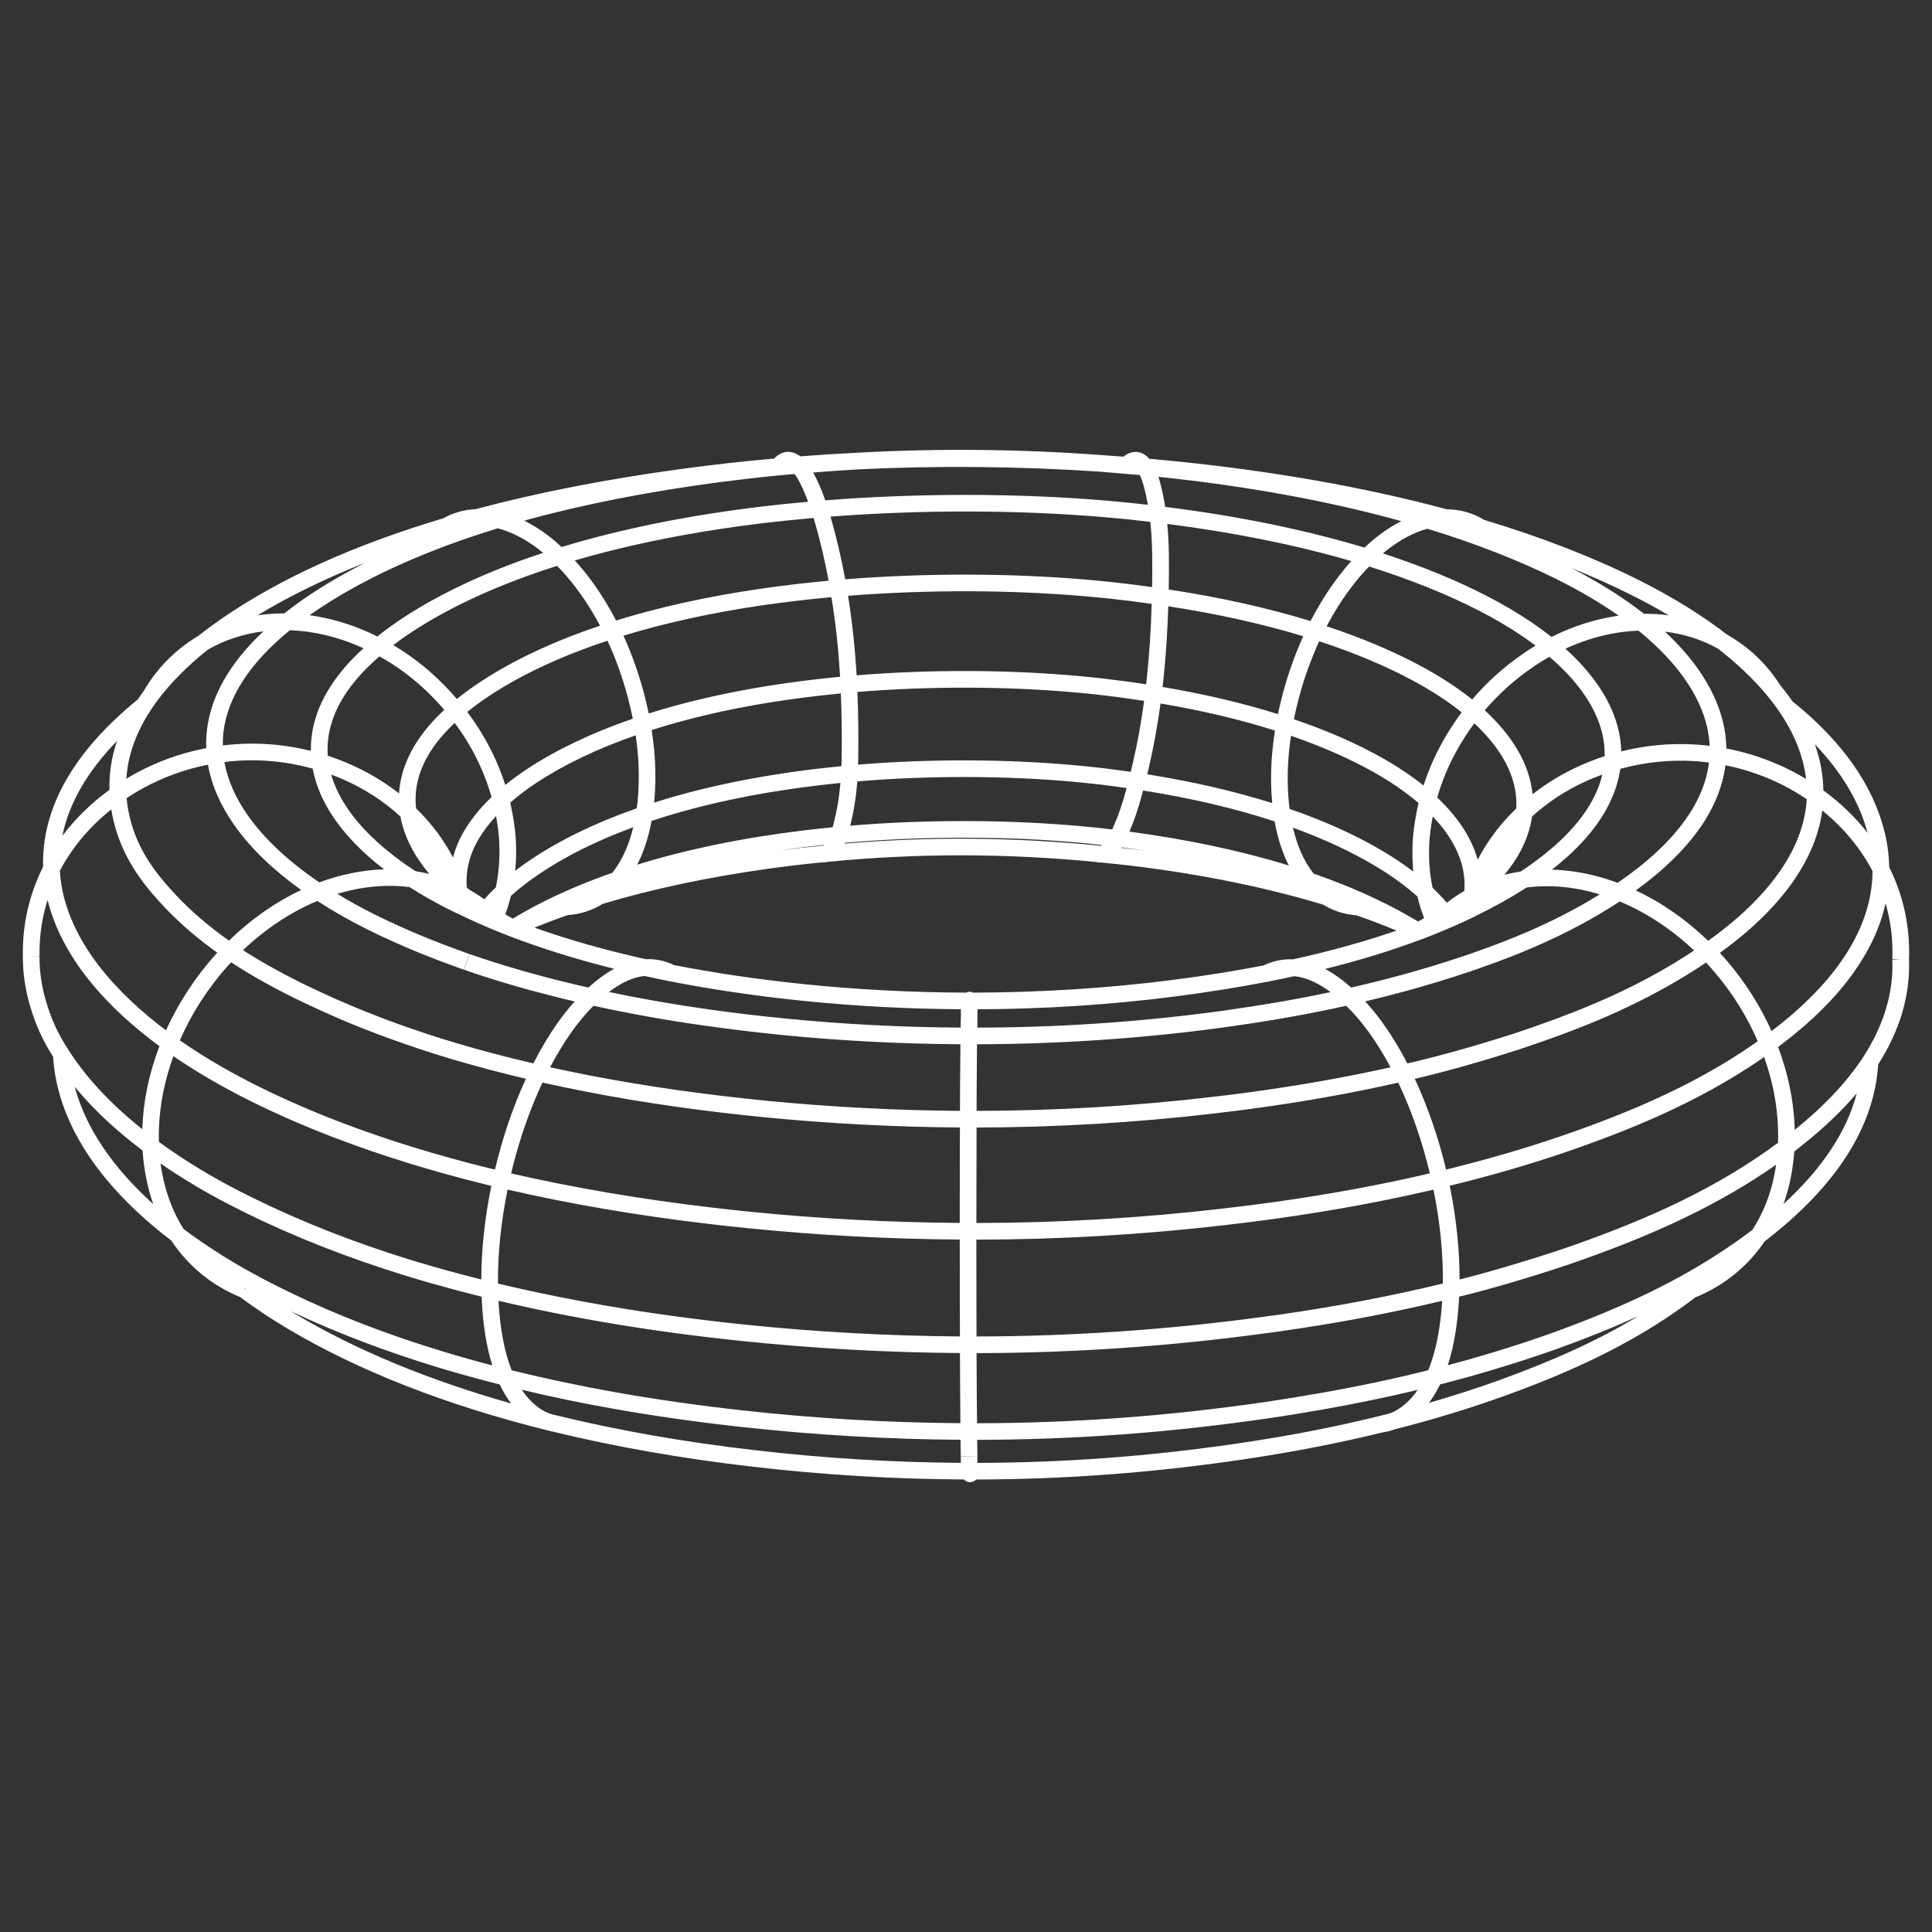 <?xml version="1.0" encoding="utf-8"?>
<!-- Generator: Adobe Illustrator 15.1.0, SVG Export Plug-In . SVG Version: 6.00 Build 0)  -->
<!DOCTYPE svg PUBLIC "-//W3C//DTD SVG 1.1//EN" "http://www.w3.org/Graphics/SVG/1.1/DTD/svg11.dtd">
<svg version="1.1" id="Layer_5" xmlns="http://www.w3.org/2000/svg" xmlns:xlink="http://www.w3.org/1999/xlink" x="0px" y="0px"
	 width="135px" height="135px" viewBox="0 0 135 135" enable-background="new 0 0 135 135" xml:space="preserve">
<rect x="0" y="0" width="135" height="135" fill="#333333" stroke="none"/>
<path fill="#FFFFFF" d="M133.394,67.04c0.082-2.27-0.384-4.439-1.385-6.451c-0.016-0.83-0.124-1.665-0.327-2.479
	c-0.811-3.268-2.977-6.33-6.439-9.112c-0.251-0.366-0.536-0.737-0.855-1.13c-0.943-1.478-2.191-2.665-3.708-3.524
	c-1.761-1.359-3.817-2.632-6.117-3.786c-3.182-1.599-6.835-3.02-10.855-4.23c-0.787-0.483-1.658-0.729-2.597-0.739
	c-5.867-1.574-12.418-2.72-19.475-3.409c-0.444-0.045-0.89-0.082-1.33-0.122c-0.218-0.254-0.472-0.41-0.748-0.462
	c-0.227-0.042-0.583-0.033-0.981,0.255c-0.024,0.02-0.046,0.037-0.067,0.058c-0.577-0.044-1.115-0.083-1.634-0.118h-0.004
	c-5.657-0.417-11.373-0.469-16.992-0.156c-0.004,0-0.008,0-0.008,0c-1.313,0.064-2.641,0.151-3.953,0.251
	c-0.023-0.018-0.043-0.033-0.07-0.053c-0.601-0.411-1.251-0.329-1.75,0.206c-2.168,0.193-4.336,0.438-6.453,0.724
	c-5.242,0.712-10.09,1.657-14.405,2.813c-0.809,0.036-1.577,0.253-2.279,0.645c-6.242,1.856-11.479,4.233-15.561,7.067
	c-0.53,0.37-1.053,0.755-1.546,1.147c-1.573,0.932-2.887,2.256-3.805,3.837c-0.139,0.187-0.275,0.386-0.423,0.604
	C5.127,52.54,2.903,56.47,3.012,60.567c-0.975,1.947-1.453,4.047-1.414,6.246l0,0c0,0,0,0,0,0.004c0,0.002,0,0.006,0,0.012l0,0
	c-0.008,1.162,0.166,2.344,0.517,3.509l0,0c0.002,0,0.002,0.002,0.002,0.002c0,0.002,0.002,0.002,0.002,0.006l0,0
	c0.355,1.229,0.889,2.406,1.593,3.494c0.275,4.499,3.123,8.933,8.252,12.839c1.182,1.786,2.843,3.15,4.815,3.954
	c1.018,0.76,2.117,1.493,3.268,2.179c4.995,2.976,11.12,5.377,18.2,7.132l0,0c0,0,0,0,0.002,0c0.162,0.051,0.31,0.084,0.454,0.109
	c4.313,1.049,8.983,1.867,13.88,2.433c4.956,0.577,9.927,0.873,14.781,0.893c0.09,0.107,0.219,0.189,0.409,0.189
	c0.02,0,0.039-0.002,0.063-0.006c0.174-0.016,0.292-0.086,0.372-0.18c6.173-0.014,12.187-0.46,18.374-1.36
	c3.556-0.519,6.837-1.154,10.032-1.932c0.289-0.041,0.579-0.115,0.859-0.217c2.716-0.694,5.219-1.456,7.652-2.332
	c5.634-2.029,9.753-4.154,13.344-6.889c1.976-0.8,3.644-2.145,4.835-3.907c4.997-3.839,7.665-8.001,7.933-12.365
	C132.76,72.007,133.484,69.537,133.394,67.04z M123.748,83.07c-0.302,1.043-0.742,2.01-1.306,2.876
	c-0.538,0.407-1.121,0.826-1.786,1.271l0,0c-1.649,1.113-3.403,2.121-5.363,3.076c-2.053,1.002-4.313,1.94-6.914,2.874
	c-1.307,0.466-2.687,0.92-4.221,1.384c-0.975,0.295-1.976,0.577-2.993,0.847c0.438-1.34,0.702-2.944,0.792-4.79
	c0.312-0.078,0.624-0.154,0.936-0.236l0,0c1.229-0.319,2.493-0.679,3.866-1.1l-0.17-0.558l0.17,0.558
	c1.382-0.421,2.521-0.793,3.577-1.165c2.809-0.989,5.232-1.978,7.41-3.028l0,0c2.337-1.127,4.431-2.343,6.361-3.694
	C124.021,81.965,123.904,82.53,123.748,83.07L123.748,83.07z M17.148,90.021l-0.08,0.104l0.049-0.123
	C17.126,90.009,17.138,90.015,17.148,90.021z M20.008,90.831l0.253-0.522c-1.209-0.585-2.252-1.133-3.193-1.665
	c-0.955-0.541-1.913-1.138-2.842-1.77l-0.292,0.433l0,0l0.292-0.433c-0.519-0.352-0.979-0.679-1.396-0.992
	c-0.386-0.606-0.713-1.277-0.979-1.998l-0.546,0.202l0.546-0.202c-0.296-0.813-0.507-1.677-0.632-2.584
	c1.277,0.882,2.651,1.722,4.106,2.506c0.515,0.272,1.072,0.562,1.803,0.924c3.417,1.692,7.232,3.189,11.336,4.448
	c1.053,0.324,2.211,0.651,3.539,1.007l0,0c0.552,0.144,1.105,0.288,1.651,0.423c0.002,0.053,0.004,0.106,0.006,0.161l0,0
	c0.083,1.786,0.331,3.338,0.741,4.641c-1.154-0.301-2.294-0.624-3.406-0.96c-3.885-1.177-7.498-2.569-10.734-4.141L20.008,90.831z
	 M6.406,66.794c-1.261-1.82-1.995-3.677-2.188-5.515l-0.275,0.029l0,0l0.275-0.029c-0.014-0.137-0.025-0.281-0.033-0.442
	c0.854-1.612,2.082-3.079,3.591-4.279c0.324,1.961,1.104,3.677,2.453,5.382l0,0c0.207,0.264,0.442,0.54,0.721,0.853l0.433-0.386
	l-0.433,0.386c0.226,0.257,0.408,0.454,0.589,0.642c1.072,1.126,2.269,2.153,3.646,3.135c-0.033,0.037-0.07,0.073-0.103,0.108l0,0
	c-1.421,1.575-2.614,3.4-3.482,5.316c-0.158-0.119-0.318-0.237-0.47-0.356l-0.357,0.46l0.357-0.46
	C9.149,70.089,7.562,68.463,6.406,66.794z M120.028,45.312c1.354,1.05,2.512,2.153,3.441,3.276l0.45-0.371l-0.45,0.371
	c0.331,0.399,0.612,0.772,0.863,1.139l0.478-0.33l-0.478,0.33c1.061,1.552,1.685,3.131,1.866,4.706
	c-0.104-0.063-0.209-0.129-0.313-0.188l0,0c-0.54-0.31-1.088-0.584-1.628-0.819l-0.233,0.53l0.233-0.53
	c-1.162-0.511-2.378-0.885-3.626-1.126c-0.008-0.318-0.031-0.64-0.07-0.961l-0.577,0.076l0.577-0.078
	c-0.325-2.46-1.773-4.928-4.221-7.2C117.664,44.297,118.915,44.695,120.028,45.312z M121.11,64.381
	c-0.544,0.46-1.137,0.918-1.752,1.36c-1.521-1.47-3.248-2.677-5.054-3.522c1.854-1.339,3.318-2.753,4.367-4.205l-0.47-0.337
	l0.47,0.337c1.063-1.472,1.696-2.997,1.895-4.541c1.111,0.224,2.191,0.565,3.227,1.018l0,0c0.503,0.217,1.012,0.476,1.515,0.764
	l0.289-0.507l-0.289,0.507c0.32,0.184,0.632,0.378,0.932,0.581c-0.002,0.102-0.009,0.201-0.015,0.296l0,0
	c-0.172,1.838-0.972,3.673-2.379,5.458C123.096,62.542,122.178,63.482,121.11,64.381L121.11,64.381z M111.458,78.534l0.163,0.446
	l0,0L111.458,78.534l-0.07,0.029l0,0c-0.873,0.323-1.653,0.603-2.377,0.848c-2.534,0.865-5.145,1.618-7.965,2.313
	c-0.534-2.234-1.285-4.408-2.186-6.34c0.161-0.039,0.327-0.076,0.489-0.115l-0.139-0.567l0.139,0.567
	c1.72-0.419,3.479-0.906,5.229-1.444l-0.172-0.558l0.172,0.554l0.119-0.035c0.396-0.121,0.787-0.244,1.181-0.37l0,0
	c0.035-0.012,0.072-0.023,0.107-0.033c0.049-0.014,0.096-0.029,0.141-0.045c0.957-0.314,1.943-0.659,2.938-1.025
	c1.428-0.53,2.702-1.049,3.892-1.587l-0.238-0.53l0.238,0.53c0.164-0.078,0.325-0.152,0.487-0.23l0.215-0.102l0,0
	c2.035-0.959,3.852-1.988,5.556-3.135c0.214,0.23,0.433,0.476,0.651,0.737l0.446-0.374l-0.446,0.374
	c1.228,1.452,2.218,3.053,2.957,4.763c-1.538,1.082-3.176,2.07-5,3.008C115.918,76.74,113.836,77.648,111.458,78.534z
	 M100.818,89.688c-3.614,0.876-7.355,1.589-11.416,2.174c-0.242,0.033-0.483,0.068-0.728,0.096l-0.392,0.055
	c-6.651,0.904-13.396,1.364-20.047,1.374c-0.002-0.783-0.002-1.571-0.006-2.36v-0.55h-0.583h0.583l-0.002-0.667
	c-0.002-1.063-0.004-2.125-0.004-3.189c5.808-0.006,11.684-0.351,17.47-1.027c1.28-0.149,2.401-0.29,3.427-0.435
	c3.915-0.546,7.533-1.213,11.044-2.031c0.018,0.102,0.043,0.207,0.061,0.308l0.573-0.106l-0.573,0.106
	C100.648,85.591,100.847,87.741,100.818,89.688z M34.196,81.632L34.196,81.632c-3.731-0.918-7.254-2.01-10.467-3.242l-0.209,0.542
	l0.209-0.542c-0.043-0.02-0.086-0.033-0.129-0.051c-0.039-0.012-0.078-0.027-0.115-0.043l0,0c-2.18-0.846-4.258-1.777-6.182-2.762
	c-0.043-0.025-0.084-0.045-0.126-0.07c-0.043-0.023-0.086-0.045-0.125-0.068l0,0c-1.618-0.843-3.123-1.751-4.486-2.702
	c0.825-1.883,1.985-3.685,3.38-5.232l-0.431-0.392l0.431,0.392c0.068-0.074,0.135-0.148,0.203-0.223
	c1.255,0.827,2.649,1.618,4.349,2.465c0.158,0.079,0.32,0.155,0.481,0.233c0.096,0.043,0.193,0.09,0.289,0.137
	c0.618,0.298,1.246,0.585,1.87,0.859c0.885,0.393,1.782,0.763,2.665,1.105l0,0c1.027,0.397,2.096,0.782,3.179,1.146l0.186-0.55
	l-0.186,0.55l0.156,0.053c0.417,0.141,0.846,0.282,1.277,0.417c1.601,0.505,3.281,0.973,5.129,1.433l0,0
	c0.406,0.105,0.807,0.199,1.205,0.293c-0.016,0.035-0.031,0.063-0.045,0.098l0.528,0.239l-0.528-0.239
	c-0.881,1.93-1.591,4.031-2.119,6.246C34.454,81.696,34.325,81.665,34.196,81.632z M11.816,62.02L11.816,62.02
	c-0.261-0.296-0.483-0.558-0.676-0.803l-0.455,0.362l0.455-0.362c-1.266-1.599-1.954-3.127-2.236-4.959
	c-0.023-0.148-0.041-0.308-0.059-0.484c0.18-0.121,0.353-0.23,0.522-0.333l0,0c0.23-0.141,0.441-0.263,0.647-0.375l-0.279-0.513
	l0.279,0.513c1.416-0.77,2.932-1.32,4.519-1.632c0.248,1.425,0.867,2.843,1.844,4.229c1.119,1.589,2.686,3.107,4.667,4.526
	c-1.801,0.848-3.525,2.057-5.045,3.536c-1.375-0.971-2.562-1.982-3.622-3.094C12.21,62.452,12.038,62.266,11.816,62.02z
	 M8.428,55.752L8.428,55.752L8.428,55.752L8.428,55.752L8.428,55.752z M8.818,54.536l0.246,0.408L8.818,54.536L8.818,54.536z
	 M8.241,55.481L8.241,55.481L8.241,55.481L8.241,55.481z M15.614,51.157L15.614,51.157c0.288-2.446,1.852-4.84,4.642-7.121
	c0.817,0.032,1.651,0.144,2.481,0.341c0.897,0.213,1.788,0.522,2.663,0.92c-0.44,0.401-0.842,0.804-1.193,1.202l0.437,0.384
	L24.207,46.5c-1.687,1.913-2.519,3.918-2.484,5.967c-1.696-0.421-3.427-0.581-5.162-0.472c-0.324,0.02-0.653,0.051-0.99,0.094
	C15.565,51.773,15.579,51.461,15.614,51.157z M54.42,33.218c0.292-0.029,0.587-0.055,0.881-0.078
	c0.072-0.008,0.146-0.014,0.218-0.018c0.191,0.233,0.328,0.518,0.487,0.839c0.164,0.333,0.312,0.691,0.464,1.099
	c-1.08,0.096-2.134,0.206-3.143,0.324l0.068,0.578l-0.068-0.578c-5.174,0.615-9.911,1.571-14.087,2.839
	c-0.292-0.273-0.554-0.502-0.815-0.705c-0.02-0.014-0.037-0.028-0.058-0.042l-0.021-0.016L37.99,37.92l0.357-0.459
	c-0.556-0.429-1.133-0.793-1.716-1.081c4.092-1.132,8.697-2.036,13.715-2.696C51.623,33.518,52.954,33.363,54.42,33.218
	L54.42,33.218z M57.249,35.391L57.249,35.391L57.249,35.391L57.249,35.391L57.249,35.391z M97.916,36.416
	c-0.579,0.293-1.148,0.659-1.696,1.092l0,0l-0.025,0.02c-0.023,0.016-0.043,0.031-0.064,0.047c-0.252,0.202-0.505,0.426-0.786,0.691
	c-4.145-1.25-8.827-2.207-13.927-2.847c-0.096-0.612-0.214-1.181-0.364-1.734c-0.033-0.129-0.072-0.25-0.109-0.367
	C87.14,33.965,92.838,35.005,97.916,36.416z M106.434,44.494c0.303,0.207,0.591,0.413,0.864,0.619
	c-0.199,0.12-0.398,0.243-0.593,0.371l0.319,0.488l-0.319-0.488c-0.053,0.035-0.109,0.075-0.16,0.113
	c-0.033,0.024-0.068,0.048-0.1,0.07l0.326,0.48l-0.328-0.479c-1.321,0.901-2.522,1.977-3.575,3.209
	c-1.035-0.831-2.24-1.616-3.591-2.343c-1.93-1.035-4.143-1.969-6.577-2.774c0.155-0.291,0.323-0.588,0.507-0.905l0,0
	c0.738-1.252,1.567-2.351,2.46-3.271c2.846,0.894,5.428,1.93,7.675,3.084C104.448,43.233,105.489,43.849,106.434,44.494
	L106.434,44.494z M114.488,44.065c2.887,2.339,4.589,4.905,4.921,7.424l0,0c0.03,0.207,0.044,0.417,0.054,0.627
	c-0.343-0.042-0.682-0.074-1.014-0.093c-1.732-0.105-3.468,0.057-5.162,0.479c-0.051-1.98-0.908-3.93-2.554-5.81
	c-0.401-0.464-0.857-0.92-1.349-1.364c0.865-0.396,1.746-0.704,2.632-0.917C112.838,44.212,113.668,44.099,114.488,44.065z
	 M117.73,57.333c-1.082,1.501-2.661,2.964-4.694,4.355c-0.26-0.094-0.515-0.186-0.763-0.262l-0.174,0.554l0.174-0.554
	c-1.29-0.407-2.575-0.623-3.837-0.658c0.063-0.051,0.127-0.098,0.189-0.148l-0.362-0.456l0.364,0.456
	c2.227-1.771,3.673-3.671,4.305-5.649l-0.554-0.176l0.554,0.176c0.133-0.414,0.226-0.831,0.288-1.248
	c1.688-0.46,3.424-0.647,5.16-0.542c0.336,0.02,0.681,0.055,1.035,0.102C119.252,54.647,118.683,56.008,117.73,57.333L117.73,57.333
	z M112.478,69.66c-1.168,0.528-2.416,1.035-3.817,1.556c-0.98,0.362-1.955,0.705-2.895,1.014c-0.039,0.016-0.08,0.027-0.117,0.035
	c-0.043,0.016-0.09,0.031-0.129,0.043l0.18,0.55l-0.18-0.55c-0.39,0.124-0.775,0.245-1.164,0.364l-0.12,0.037l0,0
	c-1.728,0.532-3.465,1.014-5.161,1.427l0,0c-0.245,0.061-0.491,0.117-0.736,0.172C98.17,73.981,98,73.672,97.832,73.38l0,0
	c-0.398-0.698-0.815-1.346-1.238-1.931c-0.286-0.401-0.599-0.795-0.926-1.169l0,0c-0.09-0.105-0.18-0.207-0.273-0.307
	c0.907-0.214,1.806-0.442,2.687-0.683l0,0l0.068-0.018c0.256-0.069,0.509-0.14,0.763-0.21l0,0c0.943-0.27,1.73-0.503,2.476-0.741
	c0.284-0.09,0.571-0.187,0.854-0.28l0.195-0.064l-0.195-0.587l0.199,0.587l0.014-0.006l0,0l0.123-0.039l0,0l0.233-0.078
	l-0.187-0.552l0.187,0.552c0.109-0.035,0.219-0.076,0.328-0.113l0.171-0.061l-0.19-0.549l0.19,0.549
	c1.454-0.505,2.769-1.012,4.009-1.554l-0.23-0.532l0.23,0.532c2.158-0.938,4.076-1.965,5.859-3.137
	c1.849,0.771,3.631,1.944,5.197,3.426c-1.594,1.064-3.306,2.023-5.209,2.924l0.248,0.526l-0.248-0.526l-0.222,0.105
	C112.788,69.516,112.631,69.59,112.478,69.66L112.478,69.66z M100.833,82.466l-0.002-0.006l0,0L100.833,82.466L100.833,82.466z
	 M100.81,82.382L100.81,82.382v-0.004l0,0V82.382z M35.101,82.078L35.101,82.078L35.101,82.078L35.101,82.078L35.101,82.078z
	 M29.35,72.081L29.35,72.081c-1.068-0.354-2.121-0.736-3.129-1.131l-0.208,0.542l0.208-0.542c-0.868-0.335-1.749-0.701-2.618-1.082
	c-0.612-0.271-1.226-0.556-1.833-0.844c-0.1-0.047-0.199-0.098-0.3-0.143c-0.154-0.072-0.306-0.143-0.456-0.218
	c-1.567-0.786-2.866-1.515-4.034-2.27c1.552-1.472,3.314-2.649,5.141-3.416c0.02-0.007,0.035-0.015,0.054-0.022
	c1.084,0.703,2.26,1.374,3.498,1.99c0.573,0.288,1.203,0.585,1.922,0.906l0,0c1.236,0.556,2.573,1.094,3.973,1.601l0,0l0.05,0.02
	c0.152,0.057,0.308,0.111,0.462,0.166l0.193-0.548l-0.193,0.548l0.125,0.044c0.053,0.02,0.107,0.039,0.158,0.061l0.191-0.55
	l-0.187,0.55l0.039,0.014l0.378-1.1l-0.037-0.012l0,0c-0.049-0.018-0.096-0.034-0.144-0.052l-0.135-0.051l0,0
	c-0.152-0.053-0.304-0.107-0.454-0.162l-0.053-0.02l-0.199,0.546l0.199-0.546c-1.373-0.499-2.683-1.029-3.893-1.571l-0.238,0.53
	l0.238-0.53c-0.704-0.315-1.316-0.604-1.877-0.885c-0.916-0.456-1.79-0.939-2.62-1.445c1.714-0.519,3.435-0.678,5.045-0.472
	c0.792,0.507,1.646,0.994,2.542,1.455c0.183,0.091,0.367,0.181,0.55,0.271l0.226,0.109l0,0l0.102,0.047l0.132-0.279l0.123-0.243
	l0.047-0.102l0,0l-0.047,0.102l-0.253,0.522c0.454,0.218,0.922,0.437,1.39,0.646l0,0l0.085,0.036
	c0.251,0.111,0.503,0.223,0.758,0.328l0,0c0.061,0.023,0.115,0.047,0.178,0.072l0.123,0.049l0.064-0.152l0,0l-0.063,0.156
	l0.152,0.063c0.277,0.11,0.554,0.226,0.833,0.331l0.01-0.023v0.004l-0.008,0.023l0.043,0.016l0,0l0,0h0.004l0,0
	c0.031,0.012,0.061,0.023,0.09,0.035l0.059,0.02l0,0c2.199,0.838,4.601,1.583,7.158,2.222c-0.596,0.324-1.199,0.765-1.797,1.311
	c-1.275-0.286-2.54-0.601-3.759-0.936l0,0l-0.179-0.051c-0.269-0.072-0.534-0.146-0.803-0.223l-0.14,0.487l0.14-0.487
	c-1.216-0.351-2.414-0.73-3.554-1.127l-0.337,0.968l0.333-0.97l-0.025-0.01l-0.371,1.104l0.02,0.006l0,0
	c1.16,0.404,2.375,0.79,3.612,1.145l0,0c0.273,0.08,0.544,0.156,0.817,0.229l0.178,0.051l0.15-0.544L37.05,69.19
	c1.01,0.274,2.051,0.542,3.107,0.787c-0.123,0.137-0.244,0.275-0.363,0.415l0.448,0.375l-0.448-0.375
	c-0.3,0.363-0.591,0.741-0.86,1.123c-0.586,0.835-1.144,1.774-1.667,2.792c-0.476-0.111-0.956-0.227-1.441-0.348l-0.14,0.565
	l0.14-0.565c-1.827-0.454-3.481-0.92-5.064-1.415c-0.419-0.129-0.844-0.274-1.256-0.409L29.35,72.081z M25.08,47.27L25.08,47.27
	c0.408-0.464,0.893-0.936,1.433-1.404c0.273,0.15,0.536,0.304,0.788,0.464l0.312-0.492l-0.31,0.492l0.051,0.031
	c1.365,0.875,2.601,1.965,3.692,3.238c-0.69,0.642-1.275,1.302-1.739,1.975l0.478,0.332l-0.478-0.332
	c-0.292,0.417-0.544,0.858-0.756,1.311l0,0c-0.394,0.838-0.614,1.694-0.668,2.556c-1.066-0.836-2.256-1.538-3.55-2.096l-0.228,0.534
	l0.228-0.534c-0.472-0.203-0.951-0.382-1.429-0.538C22.764,50.929,23.495,49.067,25.08,47.27z M27.634,44.24l0.339,0.472
	c0.292-0.208,0.573-0.402,0.862-0.589c2.737-1.79,6.131-3.329,10.092-4.583c0.905,0.92,1.739,2.012,2.482,3.262l0,0
	c0.191,0.322,0.363,0.627,0.519,0.921c-3.189,1.067-5.959,2.359-8.249,3.849c-0.631,0.411-1.22,0.838-1.756,1.269
	c-1.16-1.359-2.481-2.521-3.942-3.456l-0.312,0.49l0.312-0.49l-0.055-0.034l0,0c-0.144-0.091-0.296-0.182-0.444-0.271
	c0.166-0.126,0.33-0.25,0.491-0.366L27.634,44.24z M53.465,36.539c1.082-0.129,2.218-0.244,3.384-0.345
	c0.039,0.13,0.078,0.255,0.113,0.379c0.362,1.263,0.668,2.576,0.936,4.006c-1.618,0.149-3.229,0.338-4.792,0.566
	c-3.657,0.534-7.038,1.279-10.055,2.213c-0.193-0.368-0.406-0.748-0.647-1.152l-0.499,0.297l0.499-0.297
	c-0.676-1.137-1.427-2.156-2.238-3.045C44.135,38,48.601,37.119,53.465,36.539L53.465,36.539z M75.923,41.672L75.923,41.672
	c0.604,0.054,1.094,0.1,1.536,0.146c0.986,0.107,2,0.232,3.016,0.376c-0.053,1.819-0.162,3.513-0.337,5.164l0.576,0.062
	l-0.576-0.062l-0.008,0.068c-0.016,0.129-0.029,0.261-0.043,0.39c-1.037-0.16-2.098-0.3-3.168-0.421
	c-0.47-0.054-1-0.105-1.622-0.164l-0.053,0.581l0.053-0.581c-4.901-0.442-10.357-0.456-15.442-0.043
	c-0.004-0.085-0.008-0.167-0.012-0.251l0,0c-0.115-1.816-0.31-3.597-0.585-5.306C64.758,41.196,70.65,41.211,75.923,41.672z
	 M81.565,36.61c4.685,0.6,9.005,1.472,12.862,2.596c-0.805,0.891-1.548,1.914-2.223,3.056l0.502,0.296l-0.502-0.296
	c-0.233,0.399-0.44,0.771-0.631,1.133c-2.991-0.918-6.32-1.659-9.909-2.204c0.002-0.047,0.002-0.091,0.004-0.138l-1.033-0.015
	l1.033,0.015C81.694,39.42,81.698,38.019,81.565,36.61z M107.095,46.63c0.041-0.031,0.082-0.058,0.123-0.087
	s0.084-0.061,0.123-0.086l0,0c0.308-0.201,0.617-0.388,0.928-0.562c0.589,0.505,1.127,1.029,1.591,1.562
	c1.546,1.767,2.308,3.574,2.267,5.381c-0.602,0.195-1.198,0.425-1.781,0.69l0.241,0.526l-0.241-0.526
	c-1.182,0.536-2.271,1.197-3.258,1.969c-0.105-1.068-0.472-2.137-1.102-3.186l0,0c-0.104-0.17-0.212-0.341-0.329-0.511l-0.479,0.329
	l0.479-0.329c-0.507-0.741-1.15-1.47-1.911-2.17C104.737,48.482,105.855,47.469,107.095,46.63L107.095,46.63z M111.825,54.62
	c-0.558,1.75-1.877,3.466-3.923,5.09l0,0c-0.507,0.403-1.063,0.805-1.641,1.187c-0.387,0.059-0.763,0.133-1.135,0.227
	c0.462-0.558,0.848-1.127,1.15-1.704c0.405-0.781,0.666-1.577,0.779-2.368c1.096-0.997,2.363-1.825,3.771-2.466l0,0
	c0.374-0.167,0.752-0.324,1.135-0.46C111.92,54.288,111.879,54.454,111.825,54.62L111.825,54.62z M113.034,62.542L113.034,62.542
	L113.034,62.542L113.034,62.542L113.034,62.542z M106.853,65.06c-1.214,0.527-2.499,1.025-3.926,1.521l0,0l-0.174,0.062
	c-0.104,0.035-0.212,0.074-0.317,0.109l-0.229,0.078l0.184,0.55l-0.184-0.55l-0.118,0.035l0.159,0.487l-0.167-0.485l-0.014,0.006
	l0,0l-0.193,0.064c-0.278,0.092-0.56,0.186-0.842,0.274c-0.733,0.234-1.51,0.468-2.438,0.733l0.168,0.595l-0.168-0.595
	c-0.251,0.07-0.499,0.137-0.752,0.207l-0.066,0.016l0.141,0.526l-0.141-0.526c-1.098,0.3-2.227,0.58-3.359,0.838
	c-0.61-0.542-1.222-0.979-1.824-1.299c2.306-0.572,4.466-1.231,6.444-1.965l0,0l0.127-0.045c0.057-0.021,0.115-0.041,0.174-0.064
	l-0.016-0.039c0.002,0,0.006,0,0.006-0.004l0.016,0.043l0.027-0.008l0,0l0,0h0.004l0,0c0.36-0.136,0.709-0.28,1.096-0.437
	l0.091-0.035l0,0c0.322-0.132,0.634-0.265,0.935-0.396l0,0c0.491-0.213,0.939-0.419,1.378-0.63l-0.255-0.524l0.257,0.524l0.031-0.02
	l0,0c0.021-0.008,0.043-0.02,0.064-0.031l0.033-0.016l0,0c1.36-0.658,2.562-1.331,3.669-2.045c1.653-0.21,3.37-0.049,5.111,0.479
	C110.273,63.432,108.649,64.275,106.853,65.06L106.853,65.06z M95.65,72.128c0.399,0.554,0.793,1.17,1.172,1.83l0.505-0.29
	l-0.505,0.29c0.114,0.197,0.229,0.406,0.343,0.62c-3.158,0.704-6.406,1.277-9.927,1.755c-0.757,0.104-1.579,0.209-2.519,0.313
	c-5.455,0.642-10.999,0.974-16.479,0.976l0.006-1.69l0,0c0.004-0.949,0.014-1.894,0.025-2.962
	c5.568-0.016,11.138-0.378,16.563-1.088c0.251-0.03,0.505-0.067,0.756-0.103l0.349-0.051c2.886-0.401,5.549-0.876,8.13-1.448
	c0.245,0.237,0.485,0.495,0.718,0.764l0.44-0.38l-0.44,0.38C95.092,71.391,95.382,71.76,95.65,72.128z M23.197,54.308l-0.554,0.177
	L23.197,54.308c-0.018-0.063-0.035-0.123-0.055-0.183c0.246,0.089,0.491,0.187,0.729,0.289l0,0c1.548,0.667,2.928,1.554,4.109,2.64
	c0.129,0.703,0.373,1.407,0.728,2.1c0.333,0.649,0.766,1.288,1.289,1.912c-0.314-0.078-0.636-0.141-0.959-0.19
	c-0.709-0.461-1.372-0.944-1.973-1.436l-0.371,0.448l0.371-0.448C25.061,57.799,23.762,56.072,23.197,54.308z M30.262,52.237
	c0.403-0.581,0.912-1.162,1.509-1.723c0.201,0.269,0.396,0.545,0.581,0.826c0.9,1.376,1.567,2.839,1.996,4.352
	c-0.468,0.452-0.893,0.916-1.25,1.386l0.462,0.353l-0.462-0.353c-0.501,0.653-0.891,1.319-1.158,1.979l0,0
	c-0.115,0.286-0.212,0.577-0.287,0.861c-0.312-0.593-0.667-1.163-1.068-1.707c-0.45-0.612-0.959-1.189-1.509-1.728
	c-0.123-1.041,0.053-2.086,0.53-3.107l-0.53-0.246l0.53,0.248C29.786,52.984,30.009,52.604,30.262,52.237L30.262,52.237z
	 M58.097,41.729c0.281,1.712,0.472,3.445,0.587,5.28l0.583-0.037l-0.583,0.037c0.006,0.092,0.01,0.187,0.014,0.281
	c-1.749,0.167-3.478,0.386-5.139,0.655l0.093,0.573l-0.093-0.573c-2.979,0.484-5.742,1.123-8.231,1.911
	c-0.098-0.472-0.208-0.953-0.337-1.438l-0.563,0.148l0.563-0.148c-0.372-1.392-0.85-2.735-1.425-4
	c2.92-0.891,6.18-1.606,9.708-2.124C54.849,42.067,56.471,41.878,58.097,41.729z M76.789,48.549
	c1.066,0.121,2.125,0.265,3.158,0.425c-0.207,1.513-0.464,2.948-0.794,4.367l0.567,0.132l-0.567-0.132
	c-0.044,0.197-0.093,0.394-0.146,0.593c-0.655-0.094-1.316-0.184-1.978-0.264c-0.55-0.064-1.14-0.126-1.813-0.187l0,0
	c-4.847-0.45-10.239-0.466-15.261-0.053c0.004-0.115,0.01-0.232,0.012-0.347c0.02-0.77,0.016-1.55,0.008-2.277
	c-0.008-0.792-0.027-1.602-0.064-2.456c5.028-0.41,10.43-0.398,15.28,0.039l0,0C75.806,48.443,76.329,48.498,76.789,48.549z
	 M81.295,47.48L81.295,47.48c0.172-1.638,0.283-3.32,0.338-5.116c3.409,0.525,6.575,1.226,9.432,2.093
	c-0.577,1.274-1.059,2.624-1.434,4.029l0,0c-0.124,0.476-0.235,0.948-0.335,1.412c-2.458-0.77-5.164-1.408-8.062-1.895
	c0.018-0.15,0.033-0.3,0.049-0.45L81.295,47.48z M102.37,51.477c0.205-0.318,0.421-0.628,0.647-0.932
	c0.671,0.622,1.235,1.264,1.681,1.913l0,0c0.104,0.15,0.202,0.302,0.29,0.454l0.501-0.296l-0.501,0.296
	c0.716,1.193,1.035,2.398,0.957,3.587c-0.628,0.601-1.193,1.247-1.681,1.932l0.473,0.338l-0.473-0.338
	c-0.38,0.524-0.713,1.076-1.008,1.644c-0.13-0.47-0.313-0.936-0.552-1.403l0,0c-0.233-0.464-0.526-0.932-0.865-1.381l0,0
	c-0.397-0.53-0.873-1.056-1.411-1.567C100.853,54.249,101.502,52.82,102.37,51.477L102.37,51.477z M59.005,58.949
	c0.008-0.02,0.016-0.035,0.023-0.055c5.493-0.485,11.424-0.481,16.75,0.023l0.055-0.579l-0.055,0.579
	c0.429,0.041,0.83,0.084,1.213,0.127c-0.004,0-0.008,0.004-0.012,0.008c-0.027,0.02-0.051,0.035-0.074,0.045l-0.02-0.002
	c-0.047-0.008-0.094-0.012-0.141-0.016l-0.059,0.579l0,0l0.059-0.579C70.745,58.495,64.924,58.448,59.005,58.949z M33.697,63.915
	L33.697,63.915L33.697,63.915L33.697,63.915L33.697,63.915z M32.789,62.164c-0.059-0.049-0.113-0.096-0.171-0.145
	c-0.072-0.846,0.06-1.691,0.397-2.522l-0.538-0.218l0.538,0.218c0.23-0.565,0.567-1.143,1.006-1.716l0,0
	c0.193-0.251,0.408-0.507,0.64-0.756c0,0.01,0.004,0.016,0.004,0.021l0,0c0.125,0.695,0.199,1.272,0.222,1.824
	c0.047,1.002-0.02,1.989-0.203,2.935l0.14,0.029v0.002l-0.14-0.027c-0.014,0.066-0.027,0.132-0.041,0.2
	c-0.294,0.279-0.563,0.556-0.805,0.833c-0.171-0.125-0.343-0.246-0.521-0.361l0,0C33.147,62.371,32.968,62.266,32.789,62.164z
	 M35.003,55.875L35.003,55.875L35.003,55.875L35.003,55.875z M53.746,49.093c1.618-0.263,3.302-0.474,5.008-0.64
	c0.033,0.823,0.056,1.601,0.062,2.365c0.006,0.716,0.01,1.486-0.006,2.238c-0.003,0.162-0.011,0.32-0.019,0.481
	c-1.357,0.131-2.714,0.298-4.042,0.497c-3.287,0.493-6.322,1.182-9.042,2.047c0.042-0.438,0.072-0.889,0.085-1.349l0,0
	c0.006-0.37,0.006-0.743-0.006-1.107c-0.025-0.836-0.111-1.712-0.251-2.612C48.008,50.222,50.763,49.574,53.746,49.093
	L53.746,49.093z M80.286,53.602c0.332-1.447,0.597-2.907,0.808-4.445c2.881,0.487,5.565,1.121,7.996,1.891
	c-0.14,0.891-0.229,1.758-0.261,2.581c-0.014,0.378-0.016,0.77-0.008,1.162l0.581-0.01l-0.581,0.01
	c0.008,0.452,0.035,0.895,0.076,1.326c-2.646-0.834-5.576-1.509-8.732-2.012C80.208,53.938,80.247,53.77,80.286,53.602
	L80.286,53.602z M99.875,58.895c0.031-0.509,0.094-1.051,0.214-1.707c0.008-0.045,0.016-0.088,0.027-0.135
	c0.293,0.31,0.565,0.624,0.8,0.936l0.464-0.349l-0.464,0.349c0.296,0.397,0.552,0.803,0.76,1.213l0.519-0.266l-0.519,0.266
	c0.515,1.01,0.728,2.035,0.647,3.049c-0.008,0.004-0.012,0.008-0.018,0.014c-0.237,0.139-0.478,0.29-0.723,0.458l0.333,0.479
	l-0.333-0.478c-0.168,0.119-0.33,0.236-0.481,0.353c-0.307-0.354-0.642-0.701-0.997-1.037c-0.031-0.144-0.058-0.278-0.081-0.409l0,0
	C99.875,60.753,99.824,59.833,99.875,58.895z M101.223,64.135L101.223,64.135v-0.004l0,0V64.135z M78.841,58.1l-0.462-0.205
	L78.841,58.1L78.841,58.1z M79.796,55.54c0.031-0.101,0.053-0.203,0.078-0.302c3.355,0.528,6.439,1.253,9.191,2.158
	c0.168,0.941,0.422,1.812,0.761,2.585l0.532-0.229l-0.532,0.229c0.074,0.17,0.154,0.336,0.234,0.495
	c-3.346-1.029-7.081-1.82-11.142-2.366C79.237,57.384,79.508,56.592,79.796,55.54z M98.943,62.182L98.943,62.182l-0.184,0.217
	c0.098,0.083,0.193,0.167,0.288,0.251c0.121,0.511,0.277,1.014,0.465,1.501c-0.141,0.082-0.279,0.16-0.42,0.242
	c-0.91-0.55-1.9-1.08-2.957-1.581l0,0c-1.368-0.651-2.831-1.244-4.348-1.771c-0.343-0.438-0.646-0.947-0.895-1.524l0,0
	c-0.223-0.513-0.403-1.08-0.548-1.683c2.156,0.782,4.098,1.687,5.782,2.692c0.975,0.585,1.861,1.213,2.632,1.872L98.943,62.182z
	 M78.679,55.232c-0.278,1.004-0.534,1.752-0.832,2.429l0,0c-0.014,0.031-0.025,0.063-0.041,0.093
	c-0.008,0.027-0.02,0.055-0.031,0.082c-0.02,0.041-0.039,0.082-0.057,0.121c-0.562-0.07-1.164-0.133-1.83-0.195l0,0
	c-5.236-0.497-11.054-0.519-16.481-0.067c0.246-0.954,0.41-1.967,0.495-3.094c4.997-0.421,10.379-0.409,15.21,0.035l0.055-0.579
	l-0.055,0.579c0.661,0.063,1.244,0.125,1.782,0.187c0.61,0.072,1.22,0.154,1.824,0.242C78.707,55.119,78.691,55.173,78.679,55.232z
	 M35.639,62.262L35.639,62.262L35.639,62.262L35.639,62.262L35.639,62.262z M35.218,61.913L35.218,61.913L35.218,61.913h-0.002
	H35.218z M35.697,62.608c0.027-0.023,0.053-0.047,0.078-0.07l0.02-0.016c0.012-0.012,0.029-0.027,0.043-0.039l-0.083-0.093l0,0
	l0.083,0.093c0.534-0.472,1.135-0.936,1.786-1.376c1.86-1.264,4.086-2.37,6.625-3.303c-0.144,0.593-0.328,1.143-0.548,1.647
	l0.53,0.234l-0.53-0.234c-0.255,0.581-0.565,1.094-0.916,1.538c-1.55,0.542-3.032,1.15-4.4,1.817l0,0
	c-0.887,0.431-1.745,0.895-2.556,1.384c-0.177-0.1-0.349-0.2-0.517-0.298C35.463,63.477,35.592,63.045,35.697,62.608z
	 M44.522,60.419c0.084-0.161,0.162-0.329,0.24-0.497l0,0c0.337-0.77,0.595-1.63,0.768-2.563c2.792-0.926,5.95-1.659,9.393-2.177
	c1.25-0.188,2.527-0.343,3.804-0.472c-0.088,1.008-0.24,1.92-0.462,2.772l0,0c-0.016,0.051-0.027,0.104-0.039,0.156
	c-0.016,0.055-0.031,0.11-0.045,0.167c-0.624,0.063-1.269,0.133-1.967,0.215C51.94,58.534,48.02,59.341,44.522,60.419z
	 M59.153,57.716l-0.354-0.094L59.153,57.716L59.153,57.716z M44.419,51.381c0.113,0.786,0.185,1.548,0.207,2.277
	c0.012,0.343,0.012,0.696,0.004,1.047l0.581,0.011l-0.581-0.011c-0.014,0.614-0.063,1.208-0.137,1.776
	c-2.897,1.012-5.427,2.244-7.525,3.667c-0.335,0.226-0.659,0.462-0.971,0.7c0.07-0.667,0.085-1.348,0.054-2.03
	c-0.027-0.602-0.105-1.231-0.242-1.98l-0.573,0.105l0.573-0.105c-0.05-0.265-0.101-0.515-0.156-0.756
	c0.544-0.472,1.146-0.932,1.801-1.363C39.399,53.434,41.739,52.315,44.419,51.381z M56.35,59.176c0.435-0.053,0.852-0.1,1.255-0.143
	c-0.02,0.02-0.037,0.035-0.055,0.047l-0.037,0.004c-0.055,0.004-0.111,0.008-0.166,0.016l0,0c-1.037,0.102-1.984,0.21-2.874,0.323
	C55.091,59.333,55.714,59.252,56.35,59.176z M76.951,59.688L76.951,59.688L76.951,59.688L76.951,59.688L76.951,59.688z
	 M78.37,59.209c0.63,0.082,1.246,0.169,1.855,0.261c-0.282-0.037-0.571-0.074-0.857-0.111c-0.337-0.041-0.681-0.079-1.02-0.114
	C78.356,59.236,78.364,59.225,78.37,59.209z M92.731,62.624L92.731,62.624l-0.034,0.057L92.731,62.624z M102.588,63.451l0.063,0.134
	l-0.066-0.134C102.588,63.451,102.588,63.451,102.588,63.451z M102.681,63.395l0.072,0.14L102.681,63.395L102.681,63.395z
	 M99.514,57.084l-0.571-0.102c-0.129,0.706-0.201,1.292-0.23,1.85c-0.037,0.7-0.023,1.396,0.041,2.07
	c-0.626-0.478-1.305-0.938-2.033-1.374c-1.906-1.141-4.133-2.152-6.611-3.006c-0.071-0.562-0.114-1.148-0.126-1.755l0,0
	c-0.008-0.37-0.004-0.741,0.008-1.096c0.027-0.721,0.101-1.478,0.216-2.257c2.199,0.756,4.182,1.634,5.897,2.608
	c1.143,0.651,2.156,1.353,3.018,2.092c-0.066,0.281-0.128,0.568-0.183,0.864L99.514,57.084z M42.45,44.772
	c0.575,1.242,1.049,2.566,1.417,3.946l0,0c0.134,0.505,0.251,1.008,0.351,1.5c-2.844,0.98-5.335,2.167-7.404,3.528
	c-0.536,0.355-1.04,0.725-1.507,1.105c-0.46-1.44-1.123-2.833-1.984-4.146c-0.214-0.328-0.438-0.647-0.675-0.959
	c0.507-0.406,1.061-0.811,1.661-1.201C36.555,47.083,39.29,45.815,42.45,44.772z M32.243,63.191L32.243,63.191l-0.053,0.107
	L32.243,63.191z M32.338,63.244c0,0.002,0,0.002,0.002,0.002l-0.129,0.259L32.338,63.244z M33.001,62.972l-0.033,0.054l0,0
	L33.001,62.972z M35.705,65.026l-0.031,0.087l-0.004,0.004L35.705,65.026L35.705,65.026z M35.604,65.283l0.006-0.008l-0.008,0.018
	L35.6,65.299L35.604,65.283z M39.674,63.942c0.875-0.057,1.692-0.318,2.437-0.782c3.474-1.043,7.342-1.863,11.498-2.446
	c1.15-0.164,2.398-0.313,3.813-0.454c0.029,0.002,0.059,0.006,0.086,0.006c0.097,0,0.195-0.016,0.29-0.041
	c6.291-0.614,12.443-0.61,18.799,0.006c0.09,0.025,0.184,0.041,0.277,0.041c0.02,0,0.039-0.004,0.063-0.004l0.112,0.012
	c0.71,0.071,1.451,0.146,2.176,0.233c4.796,0.591,9.249,1.499,13.237,2.702c0.7,0.431,1.474,0.683,2.305,0.739
	c0.955,0.329,1.895,0.688,2.816,1.074c-2.213,0.764-4.64,1.438-7.234,2.008c-0.71-0.035-1.399,0.107-2.053,0.425
	c-2.006,0.39-4.139,0.729-6.332,1.01C77.385,69.06,72.691,69.348,68,69.361c-0.102-0.049-0.211-0.068-0.313-0.057
	c-0.02,0.004-0.097,0.014-0.187,0.057c-3.737-0.014-7.494-0.204-11.165-0.577c-3.252-0.331-6.367-0.785-9.258-1.354
	c-0.616-0.304-1.271-0.437-1.945-0.405c-2.784-0.616-5.396-1.357-7.787-2.207C38.111,64.51,38.887,64.215,39.674,63.942z
	 M67.715,71.253l0.581,0.01C68.3,71.157,68.3,71.056,68.3,70.95c0-0.117,0.002-0.231,0.004-0.349l0.004-0.041
	c0-0.012,0-0.023,0-0.035c4.634-0.016,9.275-0.315,13.805-0.895c2.243-0.291,4.423-0.638,6.474-1.035
	c0.583-0.113,1.189-0.238,1.847-0.383c0.403,0.039,0.824,0.152,1.253,0.344l0,0c0.422,0.187,0.851,0.444,1.287,0.768
	c-2.289,0.487-4.651,0.897-7.189,1.254l-0.354,0.051c-0.247,0.033-0.495,0.068-0.742,0.1c-5.373,0.705-10.886,1.07-16.397,1.076
	c0.002-0.18,0.004-0.359,0.01-0.542L67.715,71.253z M67.766,69.946v-0.002l0,0V69.946z M91.999,67.851L91.999,67.851l-0.078,0.172
	L91.999,67.851z M45.047,68.198c0.577,0.128,1.158,0.251,1.737,0.364c2.946,0.579,6.12,1.047,9.434,1.382
	c3.595,0.364,7.268,0.556,10.927,0.579c0,0.002,0,0.006-0.002,0.008v0.045c0,0.119-0.002,0.241-0.002,0.362
	c-0.002,0.098-0.002,0.203-0.006,0.303l0,0c-0.004,0.185-0.004,0.376-0.008,0.563c-4.098-0.023-8.211-0.234-12.227-0.632
	c-1.825-0.178-3.626-0.392-5.361-0.638l-0.08,0.577l0.08-0.577c-2.392-0.333-4.737-0.747-6.987-1.217
	c0.417-0.319,0.83-0.577,1.232-0.762C44.218,68.355,44.642,68.236,45.047,68.198z M40.686,71.142
	c0.255-0.309,0.521-0.597,0.786-0.863c2.53,0.555,5.189,1.029,7.907,1.409l0,0c1.749,0.245,3.567,0.464,5.408,0.647
	c4.049,0.397,8.193,0.607,12.324,0.633c-0.014,1.07-0.023,2.011-0.027,2.964h0.583h-0.583l-0.004,1.69
	c-4.474-0.031-9.03-0.266-13.56-0.71c-0.889-0.09-1.862-0.191-2.979-0.325c-4.262-0.502-8.326-1.18-12.103-2.011
	c0.458-0.869,0.944-1.672,1.447-2.39C40.134,71.828,40.403,71.477,40.686,71.142L40.686,71.142z M102.001,51.235l-0.606-0.39
	c-0.829,1.285-1.474,2.642-1.926,4.043c-0.825-0.659-1.759-1.291-2.788-1.875c-1.823-1.037-3.933-1.961-6.27-2.756
	c0.098-0.484,0.215-0.977,0.345-1.474l-0.563-0.152l0.563,0.152c0.369-1.388,0.849-2.721,1.424-3.974
	c2.435,0.798,4.638,1.721,6.544,2.746c1.291,0.694,2.437,1.438,3.412,2.222c-0.26,0.349-0.51,0.704-0.741,1.064L102.001,51.235z
	 M21.848,53.707c0.061,0.316,0.14,0.636,0.242,0.956l0,0c0.633,1.979,2.059,3.891,4.236,5.677l0,0
	c0.166,0.134,0.337,0.272,0.513,0.405c-1.488,0.047-3.018,0.354-4.523,0.912c-0.002-0.002-0.006-0.004-0.008-0.004l0,0
	c-2.154-1.462-3.829-3.029-4.979-4.659c-0.875-1.24-1.427-2.498-1.649-3.747c0.326-0.039,0.644-0.072,0.954-0.092
	C18.39,53.046,20.14,53.235,21.848,53.707z M37.76,75.961c0.053-0.113,0.098-0.219,0.146-0.316
	c3.894,0.874,8.094,1.579,12.502,2.098c1.119,0.131,2.104,0.238,2.998,0.326c4.566,0.446,9.159,0.684,13.669,0.715v0.047
	c-0.006,0.854-0.006,1.708-0.008,2.565v1.436l0.581,0.004l-0.581-0.004l-0.004,1.049c0,0.524,0,1.049,0,1.571
	c-4.816-0.031-9.731-0.289-14.615-0.776c-0.829-0.086-1.733-0.18-2.763-0.304l-0.068,0.577l0.068-0.577
	c-4.94-0.579-9.632-1.385-13.97-2.379C36.228,79.85,36.912,77.82,37.76,75.961L37.76,75.961z M68.228,83.884l0.002-1.049l0,0
	l0.004-1.439c0-0.854,0-1.707,0.004-2.562v-0.047c5.529-0.01,11.118-0.339,16.616-0.984c0.949-0.111,1.775-0.214,2.54-0.317
	c3.614-0.487,6.951-1.08,10.195-1.81l0,0c0.039-0.012,0.078-0.02,0.113-0.027l0.031,0.059c0.902,1.903,1.649,4.066,2.18,6.281
	c-3.479,0.813-7.063,1.474-10.948,2.016c-1.018,0.145-2.129,0.281-3.402,0.431c-5.743,0.673-11.57,1.017-17.337,1.021
	C68.226,84.933,68.226,84.406,68.228,83.884z M80.379,36.464c0.152,1.436,0.15,2.869,0.125,4.559
	c-0.982-0.137-1.963-0.258-2.921-0.361c-0.452-0.049-0.947-0.096-1.562-0.149l-0.049,0.579l0.049-0.579
	c-5.37-0.471-11.371-0.48-16.96-0.034c-0.279-1.51-0.603-2.894-0.985-4.227c-0.014-0.05-0.031-0.102-0.046-0.154
	c6.355-0.487,13.136-0.476,19.179,0.042c0.546,0.046,1.029,0.091,1.472,0.135C79.198,36.329,79.755,36.39,80.379,36.464z
	 M34.787,36.915c0.942,0.249,1.924,0.751,2.848,1.465l0,0c0.016,0.014,0.033,0.025,0.051,0.036l0.021,0.016
	c0.082,0.062,0.162,0.13,0.244,0.2c-3.793,1.248-7.073,2.766-9.753,4.516c-0.302,0.198-0.597,0.4-0.903,0.618l0,0
	c-0.304,0.218-0.612,0.45-0.928,0.707c-1.093-0.542-2.222-0.957-3.361-1.226c-0.458-0.109-0.916-0.195-1.372-0.257
	c0.203-0.143,0.401-0.283,0.602-0.417c2.162-1.447,4.728-2.77,7.628-3.932C31.404,38.021,33.06,37.441,34.787,36.915z M34.796,89.69
	c-0.02-2.053,0.21-4.302,0.671-6.567c4.375,1.01,9.108,1.817,14.083,2.403l0,0c1.037,0.123,1.949,0.221,2.784,0.303
	c4.924,0.493,9.875,0.756,14.73,0.785c0,1.066,0,2.133,0.004,3.195v0.667l0,0v0.554c0.002,0.783,0.004,1.569,0.008,2.354
	c-5.006-0.033-10.113-0.313-15.194-0.842c-1.599-0.168-3.24-0.366-4.881-0.589C42.731,91.369,38.629,90.605,34.796,89.69z
	 M111.747,43.281c-1.127,0.27-2.246,0.682-3.333,1.226c-0.408-0.322-0.851-0.647-1.324-0.973l-0.329,0.48l0.329-0.48
	c-0.986-0.671-2.068-1.312-3.219-1.902c-2.141-1.101-4.575-2.095-7.24-2.962c0.078-0.064,0.154-0.125,0.227-0.186l0.079-0.061
	l-0.36-0.458l0.36,0.458c0.907-0.714,1.874-1.222,2.8-1.477c1.687,0.513,3.32,1.078,4.862,1.685
	c1.567,0.618,2.963,1.233,4.264,1.886c1.567,0.784,2.99,1.623,4.248,2.505C112.651,43.085,112.199,43.171,111.747,43.281z
	 M103.45,36.955l0.025-0.088L103.45,36.955L103.45,36.955z M78.644,33.088l-0.004,0.021c0.178,0.015,0.352,0.029,0.526,0.043
	c0.162,0.012,0.324,0.028,0.483,0.041c0.098,0.21,0.191,0.477,0.277,0.797c0.113,0.411,0.207,0.835,0.286,1.284
	c-0.513-0.061-0.98-0.111-1.417-0.155c-0.448-0.044-0.936-0.09-1.489-0.137c-6.191-0.528-13.147-0.534-19.639-0.021
	c-0.199-0.573-0.4-1.059-0.624-1.513c-0.07-0.144-0.14-0.289-0.216-0.432c1.039-0.083,2.08-0.158,3.111-0.217
	c5.531-0.273,11.204-0.22,16.852,0.154c0.485,0.037,0.969,0.08,1.456,0.123l0.392,0.034L78.644,33.088L78.644,33.088z
	 M31.217,36.878L31.217,36.878l-0.035-0.115L31.217,36.878z M21.587,41.606c-0.554,0.371-1.107,0.772-1.688,1.227l0,0l-0.039,0.031
	c-0.627-0.003-1.25,0.041-1.86,0.129c2.223-1.347,4.741-2.575,7.533-3.677C24.105,40.039,22.788,40.803,21.587,41.606z
	 M11.001,48.949c0.901-1.211,2.082-2.404,3.513-3.549c1.167-0.676,2.491-1.11,3.891-1.285c-2.335,2.192-3.665,4.512-3.946,6.91
	l0.579,0.066l-0.579-0.066c-0.047,0.409-0.063,0.827-0.045,1.25c-1.737,0.333-3.402,0.926-4.954,1.772l0,0
	c-0.203,0.109-0.411,0.232-0.632,0.367c0.102-1.626,0.679-3.24,1.72-4.815l0,0C10.703,49.356,10.853,49.146,11.001,48.949
	l-0.468-0.347L11.001,48.949z M12.116,73.801c1.345,0.92,2.821,1.805,4.394,2.624l0.269-0.515l-0.269,0.515
	c0.039,0.02,0.078,0.039,0.115,0.063c0.049,0.023,0.095,0.051,0.148,0.078c1.956,1.008,4.073,1.953,6.291,2.814l0.21-0.542
	l-0.21,0.542c0.047,0.02,0.094,0.033,0.141,0.051c0.035,0.014,0.072,0.027,0.107,0.043l0,0c3.258,1.248,6.825,2.358,10.607,3.287
	l0.136-0.565l-0.136,0.565c0.136,0.033,0.275,0.066,0.413,0.102c-0.458,2.241-0.698,4.478-0.702,6.54
	c-0.443-0.111-0.885-0.221-1.328-0.341l-0.15,0.563l0.15-0.563c-1.316-0.348-2.458-0.675-3.498-0.99
	c-4.041-1.244-7.796-2.718-11.159-4.383c-0.719-0.354-1.265-0.64-1.77-0.908c-1.718-0.925-3.32-1.931-4.774-2.991
	c-0.008-0.304-0.008-0.619,0.004-0.945l-0.581-0.018l0.581,0.018C11.169,77.165,11.508,75.474,12.116,73.801z M35.754,95.752
	c-0.509-1.283-0.817-2.913-0.922-4.858c3.784,0.893,7.817,1.638,12.013,2.211c1.653,0.225,3.307,0.425,4.917,0.591
	c5.124,0.532,10.272,0.818,15.317,0.848v0.023c0,0.254,0.002,0.511,0.002,0.765l0.01,1.982l0.581-0.002l-0.581,0.004
	c0.002,0.71,0.012,1.419,0.018,2.129c-4.975-0.031-10.071-0.324-15.149-0.885c-3.055-0.336-6.042-0.761-8.876-1.26l-0.102,0.571
	l0.102-0.571C40.61,96.861,38.146,96.341,35.754,95.752z M68.271,99.45c-0.01-0.716-0.018-1.429-0.02-2.143l0,0l-0.01-1.982
	c0-0.254,0-0.505-0.002-0.759v-0.016c6.704-0.008,13.496-0.472,20.199-1.388l0.39-0.051c0.245-0.031,0.495-0.066,0.739-0.102
	c3.979-0.569,7.651-1.263,11.207-2.115c-0.121,1.939-0.448,3.571-0.975,4.853c-2.397,0.599-4.927,1.137-7.525,1.591
	c-1.399,0.245-2.647,0.448-3.813,0.62C81.667,98.949,75.057,99.44,68.271,99.45z M124.235,78.683
	c0.02,0.401,0.016,0.793,0.004,1.173c-2.1,1.552-4.394,2.921-6.998,4.178l0.249,0.524l-0.249-0.524
	c-2.137,1.027-4.523,2.002-7.291,2.978c-1.041,0.366-2.164,0.73-3.533,1.147l0,0c-1.356,0.418-2.608,0.774-3.816,1.09l0.144,0.562
	l-0.144-0.562c-0.207,0.051-0.41,0.102-0.612,0.152c0.004-1.941-0.207-4.064-0.616-6.188l0,0c-0.023-0.119-0.051-0.238-0.074-0.358
	c2.864-0.698,5.516-1.467,8.089-2.344c0.734-0.252,1.522-0.53,2.407-0.861l-0.176-0.466l0,0l0.176,0.466l0.07-0.027l0,0
	c2.421-0.901,4.544-1.825,6.496-2.829c1.779-0.914,3.392-1.879,4.908-2.93C123.841,75.462,124.165,77.08,124.235,78.683l0.583-0.027
	L124.235,78.683z M123.791,72.046c0,0.002-0.002,0.002-0.004,0.002c-0.771-1.722-1.789-3.337-3.031-4.81l0,0
	c-0.195-0.229-0.388-0.444-0.579-0.654c0.589-0.43,1.156-0.87,1.685-1.314l-0.376-0.444l0.376,0.444
	c1.127-0.951,2.102-1.945,2.898-2.961c1.449-1.837,2.313-3.743,2.575-5.673c1.477,1.196,2.679,2.644,3.51,4.234
	c0,0.31-0.016,0.621-0.051,0.932l0,0c-0.195,1.852-0.943,3.7-2.227,5.495C127.405,68.927,125.796,70.525,123.791,72.046
	L123.791,72.046z M130.5,58.203c-0.865-1.109-1.906-2.112-3.092-2.971c-0.014-1.08-0.214-2.16-0.597-3.23
	C128.692,53.968,129.927,56.042,130.5,58.203z M116.601,42.994c-0.565-0.074-1.141-0.109-1.722-0.104
	c-1.456-1.138-3.166-2.213-5.086-3.202c1.495,0.604,2.916,1.242,4.25,1.911C114.934,42.046,115.786,42.512,116.601,42.994z
	 M8.176,51.773c-0.382,1.126-0.558,2.271-0.528,3.419c-1.271,0.922-2.38,2.008-3.289,3.21C4.813,56.14,6.092,53.924,8.176,51.773z
	 M2.675,70.181l0.556-0.166c-0.32-1.064-0.479-2.137-0.47-3.189L2.18,66.821l0.583-0.012c-0.025-1.353,0.164-2.667,0.561-3.922
	c0.378,1.536,1.088,3.068,2.125,4.567c1.225,1.765,2.893,3.483,4.967,5.1l0,0c0.232,0.186,0.476,0.364,0.726,0.546
	c-0.722,1.888-1.125,3.8-1.195,5.7l0,0c-0.002,0.033-0.002,0.07-0.002,0.105c-0.043-0.033-0.085-0.066-0.128-0.1l0,0
	c-2.164-1.748-3.86-3.583-5.045-5.458l-0.413,0.263l0.019-0.016l0.394-0.251H4.769v-0.004l-0.018-0.029
	c-0.674-1.023-1.185-2.131-1.517-3.291L2.675,70.181z M5.225,75.943c1.064,1.292,2.355,2.554,3.862,3.771l0.363-0.455l-0.363,0.455
	c0.289,0.231,0.585,0.46,0.877,0.682c0.086,1.32,0.335,2.577,0.747,3.745C7.827,81.536,5.969,78.76,5.225,75.943z M20.332,91.627
	c3.145,1.487,6.61,2.811,10.328,3.938c1.384,0.417,2.817,0.813,4.262,1.178c0.07,0.152,0.148,0.304,0.23,0.454l0.501-0.274l0,0
	l-0.501,0.276c0.175,0.313,0.363,0.604,0.563,0.869c-5.788-1.637-10.849-3.734-15.076-6.252
	C20.538,91.756,20.437,91.691,20.332,91.627z M67.797,102.805v-0.008l0,0V102.805z M86.416,100.873
	c-6.103,0.891-12.036,1.332-18.119,1.348c0-0.033,0-0.066,0-0.102c0.004-0.104,0.004-0.211,0-0.316v-0.045l-1.162,0.037v0.031
	c0.004,0.094,0.004,0.188,0,0.281c0,0.035,0,0.076,0,0.111c-4.737-0.031-9.583-0.324-14.418-0.888
	c-4.851-0.558-9.475-1.368-13.74-2.405v-0.002l-0.201-0.047c-0.076-0.018-0.154-0.037-0.228-0.053
	c-0.292-0.094-0.562-0.223-0.823-0.401c-0.472-0.324-0.897-0.761-1.263-1.311c2.105,0.503,4.258,0.951,6.417,1.33l0,0
	c2.862,0.507,5.872,0.934,8.952,1.271c5.127,0.562,10.266,0.862,15.288,0.894c0.004,0.39,0.008,0.779,0.016,1.171l1.162-0.023
	c-0.008-0.382-0.012-0.762-0.016-1.144c6.839-0.014,13.5-0.503,20.347-1.506c1.176-0.169,2.436-0.374,3.847-0.623
	c2.262-0.398,4.468-0.856,6.587-1.361c-0.382,0.554-0.82,0.996-1.31,1.316c-0.201,0.135-0.403,0.235-0.626,0.323
	c-0.257,0.064-0.511,0.131-0.768,0.193l0,0C93.196,99.732,89.944,100.36,86.416,100.873z M104.737,96.45
	c-1.585,0.57-3.205,1.091-4.894,1.579c0.205-0.275,0.397-0.565,0.573-0.886l-0.44-0.241l0,0l0.44,0.241
	c0.076-0.137,0.146-0.272,0.214-0.405c1.311-0.337,2.608-0.694,3.862-1.076c1.558-0.468,2.953-0.926,4.279-1.399
	c2.098-0.751,3.975-1.511,5.708-2.301C111.743,93.615,108.608,95.056,104.737,96.45z M118.155,90.118
	c0.002-0.004,0.006-0.008,0.01-0.01l0.016,0.037L118.155,90.118z M124.625,84.131c0.085-0.243,0.165-0.489,0.237-0.739l-0.558-0.159
	l0.558,0.159c0.27-0.926,0.44-1.91,0.513-2.93c0.088-0.066,0.17-0.135,0.252-0.201c0.069-0.05,0.136-0.104,0.202-0.159
	c1.534-1.205,2.845-2.449,3.915-3.708C129.048,79.057,127.334,81.644,124.625,84.131z M130.181,73.879
	c-1.119,1.715-2.726,3.423-4.772,5.07c-0.004-0.105-0.008-0.213-0.012-0.319l0,0c-0.082-1.823-0.47-3.663-1.154-5.473
	c0.086-0.059,0.168-0.121,0.25-0.186l-0.352-0.462l0.352,0.462c2.1-1.589,3.79-3.272,5.021-5c1.127-1.579,1.878-3.209,2.242-4.854
	c0.364,1.252,0.524,2.554,0.472,3.899l0.581,0.02l-0.581,0.023C132.32,69.363,131.631,71.656,130.181,73.879z"/>
</svg>
